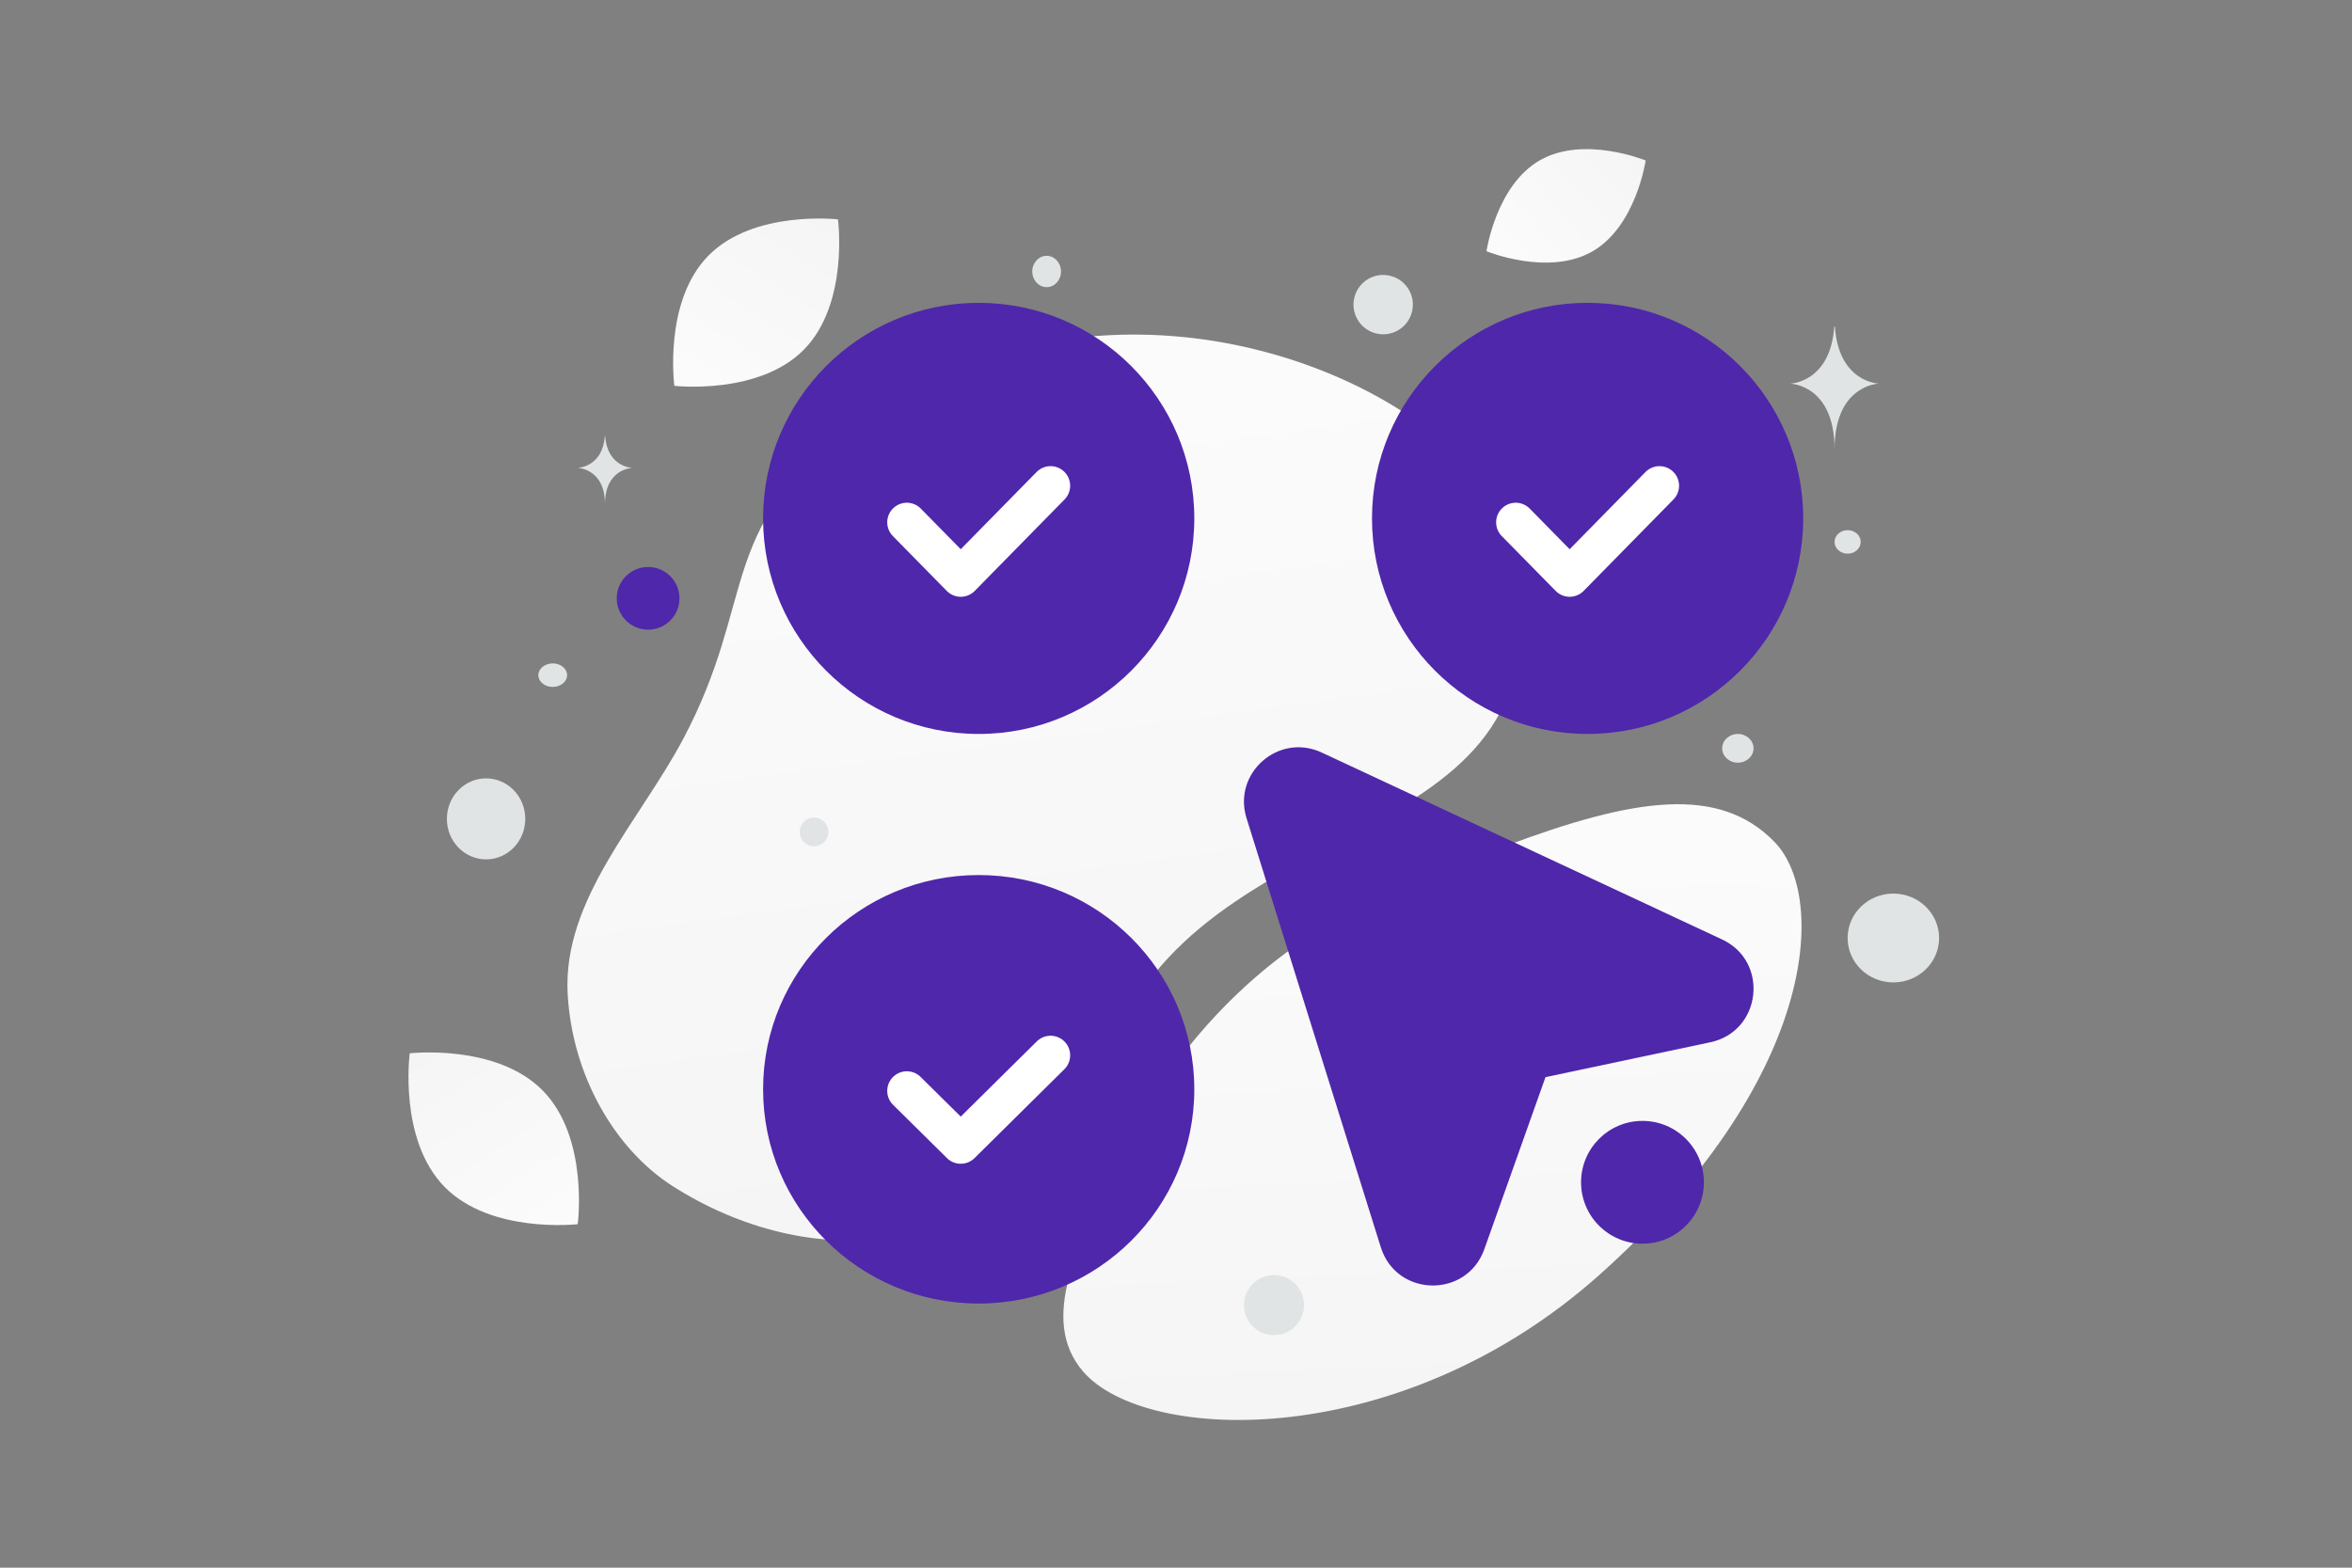 <svg width="900" height="600" viewBox="0 0 900 600" fill="none" xmlns="http://www.w3.org/2000/svg">
<rect x="0" y="0" width="900" height="600" fill="#808080" stroke="none"/>
<g clip-path="url(#clip0_1235_18796)">
<path d="M575.051 200.175C559.747 150.224 427.473 85.755 322.971 165.899C274.369 203.175 289.455 229.926 261.471 282.737C244.791 314.213 215.244 344.225 217.219 380.363C218.916 411.557 235.238 439.769 257.318 453.915C306.976 485.728 385.654 491.128 426.785 397.224C467.916 303.321 614.507 329.006 575.051 200.175Z" fill="url(#paint0_linear_1235_18796)"/>
<path d="M678.971 322.184C657.77 300.431 625.416 305.33 576.397 323.678C539.533 337.484 505.781 349.568 473.461 380.345C450.837 401.877 435.099 427.024 424.876 450.091C413.796 475.082 396.929 504.734 414.52 524.99C438.691 552.813 536.102 555.6 611.869 488.057C695.095 413.847 699.704 343.442 678.971 322.184Z" fill="url(#paint1_linear_1235_18796)"/>
<path fill-rule="evenodd" clip-rule="evenodd" d="M374.5 280.906C328.939 280.906 292 243.966 292 198.406C292 152.845 328.939 115.906 374.5 115.906C420.061 115.906 457 152.845 457 198.406C457 243.966 420.061 280.906 374.5 280.906ZM374.5 498.906C328.939 498.906 292 462.19 292 416.906C292 371.621 328.939 334.906 374.5 334.906C420.061 334.906 457 371.621 457 416.906C457 462.19 420.061 498.906 374.5 498.906ZM607.5 280.906C561.939 280.906 525 243.966 525 198.406C525 152.845 561.939 115.906 607.5 115.906C653.061 115.906 690 152.845 690 198.406C690 243.966 653.061 280.906 607.5 280.906Z" fill="#4F27AA"/>
<path d="M402 185.906L367.633 220.906L347 199.909M402 403.906L367.633 437.906L347 417.509M635 185.906L600.633 220.906L580 199.909" stroke="white" stroke-width="15" stroke-linecap="round" stroke-linejoin="round"/>
<path fill-rule="evenodd" clip-rule="evenodd" d="M528.37 477.361L476.999 313.17C471.566 295.845 489.296 280.342 505.752 288.016L658.953 359.55C677.099 368.03 674.057 394.745 654.455 398.907L591.386 412.252L567.989 478.089C561.256 497 534.375 496.506 528.37 477.361Z" fill="#4F27AA"/>
<path d="M170.139 454.279C187.882 472.338 221.061 468.531 221.061 468.531C221.061 468.531 225.452 435.443 207.692 417.396C189.949 399.337 156.786 403.133 156.786 403.133C156.786 403.133 152.396 436.22 170.139 454.279Z" fill="url(#paint2_linear_1235_18796)"/>
<path d="M609.244 96.273C592.428 105.865 568.809 96.154 568.809 96.154C568.809 96.154 572.469 70.896 589.295 61.316C606.11 51.724 629.719 61.423 629.719 61.423C629.719 61.423 626.059 86.681 609.244 96.273Z" fill="url(#paint3_linear_1235_18796)"/>
<path d="M307.646 133.783C290.362 151.374 258.042 147.665 258.042 147.665C258.042 147.665 253.765 115.435 271.065 97.855C288.349 80.263 320.653 83.961 320.653 83.961C320.653 83.961 324.929 116.192 307.646 133.783Z" fill="url(#paint4_linear_1235_18796)"/>
<path d="M186 297.906C194.284 297.906 201 304.846 201 313.406C201 321.967 194.284 328.906 186 328.906C177.716 328.906 171 321.967 171 313.406C171 304.846 177.716 297.906 186 297.906Z" fill="#E1E4E5"/>
<path d="M628.5 429C641.479 429 652 439.521 652 452.5C652 465.479 641.479 476 628.5 476C615.521 476 605 465.479 605 452.5C605 439.521 615.521 429 628.5 429Z" fill="#4F27AA"/>
<path d="M248 241C254.627 241 260 235.627 260 229C260 222.373 254.627 217 248 217C241.373 217 236 222.373 236 229C236 235.627 241.373 241 248 241Z" fill="#4F27AA"/>
<path d="M311.5 323.906C308.462 323.906 306 321.444 306 318.406C306 315.369 308.462 312.906 311.5 312.906C314.538 312.906 317 315.369 317 318.406C317 321.444 314.538 323.906 311.5 323.906Z" fill="#E1E4E5"/>
<path d="M724.5 376C734.165 376 742 368.389 742 359C742 349.611 734.165 342 724.5 342C714.835 342 707 349.611 707 359C707 368.389 714.835 376 724.5 376Z" fill="#E1E4E5"/>
<path d="M487.5 511C493.851 511 499 505.851 499 499.5C499 493.149 493.851 488 487.5 488C481.149 488 476 493.149 476 499.5C476 505.851 481.149 511 487.5 511Z" fill="#E1E4E5"/>
<path d="M400.5 109.906C403.538 109.906 406 107.22 406 103.906C406 100.593 403.538 97.906 400.5 97.906C397.462 97.906 395 100.593 395 103.906C395 107.22 397.462 109.906 400.5 109.906Z" fill="#E1E4E5"/>
<path d="M659 286.406C659 289.444 661.686 291.906 665 291.906C668.314 291.906 671 289.444 671 286.406C671 283.369 668.314 280.906 665 280.906C661.686 280.906 659 283.369 659 286.406Z" fill="#E1E4E5"/>
<path d="M707 211.906C709.761 211.906 712 209.892 712 207.406C712 204.921 709.761 202.906 707 202.906C704.239 202.906 702 204.921 702 207.406C702 209.892 704.239 211.906 707 211.906Z" fill="#E1E4E5"/>
<path d="M211.5 262.906C214.538 262.906 217 260.892 217 258.406C217 255.921 214.538 253.906 211.5 253.906C208.462 253.906 206 255.921 206 258.406C206 260.892 208.462 262.906 211.5 262.906Z" fill="#E1E4E5"/>
<path d="M518.309 113.648C516.685 119.707 520.281 125.935 526.34 127.559C532.399 129.182 538.627 125.587 540.251 119.528C541.874 113.469 538.279 107.241 532.219 105.617C526.16 103.993 519.932 107.589 518.309 113.648Z" fill="#E1E4E5"/>
<path d="M231.578 167H231.426C230.522 178.889 221 179.072 221 179.072C221 179.072 231.5 179.262 231.5 193C231.5 179.262 242 179.072 242 179.072C242 179.072 232.482 178.889 231.578 167ZM702.127 125H701.88C700.417 146.492 685 146.823 685 146.823C685 146.823 702 147.167 702 172C702 147.167 719 146.823 719 146.823C719 146.823 703.59 146.492 702.127 125Z" fill="#E1E4E5"/>
</g>
<defs>
<linearGradient id="paint0_linear_1235_18796" x1="352.942" y1="-51.421" x2="470.195" y2="822.34" gradientUnits="userSpaceOnUse">
<stop stop-color="white"/>
<stop offset="1" stop-color="#EEEEEE"/>
</linearGradient>
<linearGradient id="paint1_linear_1235_18796" x1="537.902" y1="182.184" x2="563.987" y2="790.876" gradientUnits="userSpaceOnUse">
<stop stop-color="white"/>
<stop offset="1" stop-color="#EEEEEE"/>
</linearGradient>
<linearGradient id="paint2_linear_1235_18796" x1="240.931" y1="515.965" x2="112.658" y2="314.885" gradientUnits="userSpaceOnUse">
<stop stop-color="white"/>
<stop offset="1" stop-color="#EEEEEE"/>
</linearGradient>
<linearGradient id="paint3_linear_1235_18796" x1="544.312" y1="126.916" x2="680.564" y2="5.684" gradientUnits="userSpaceOnUse">
<stop stop-color="white"/>
<stop offset="1" stop-color="#EEEEEE"/>
</linearGradient>
<linearGradient id="paint4_linear_1235_18796" x1="238.687" y1="193.871" x2="363.638" y2="-2.001" gradientUnits="userSpaceOnUse">
<stop stop-color="white"/>
<stop offset="1" stop-color="#EEEEEE"/>
</linearGradient>
<clipPath id="clip0_1235_18796">
<rect width="900" height="600" fill="white"/>
</clipPath>
</defs>
</svg>
